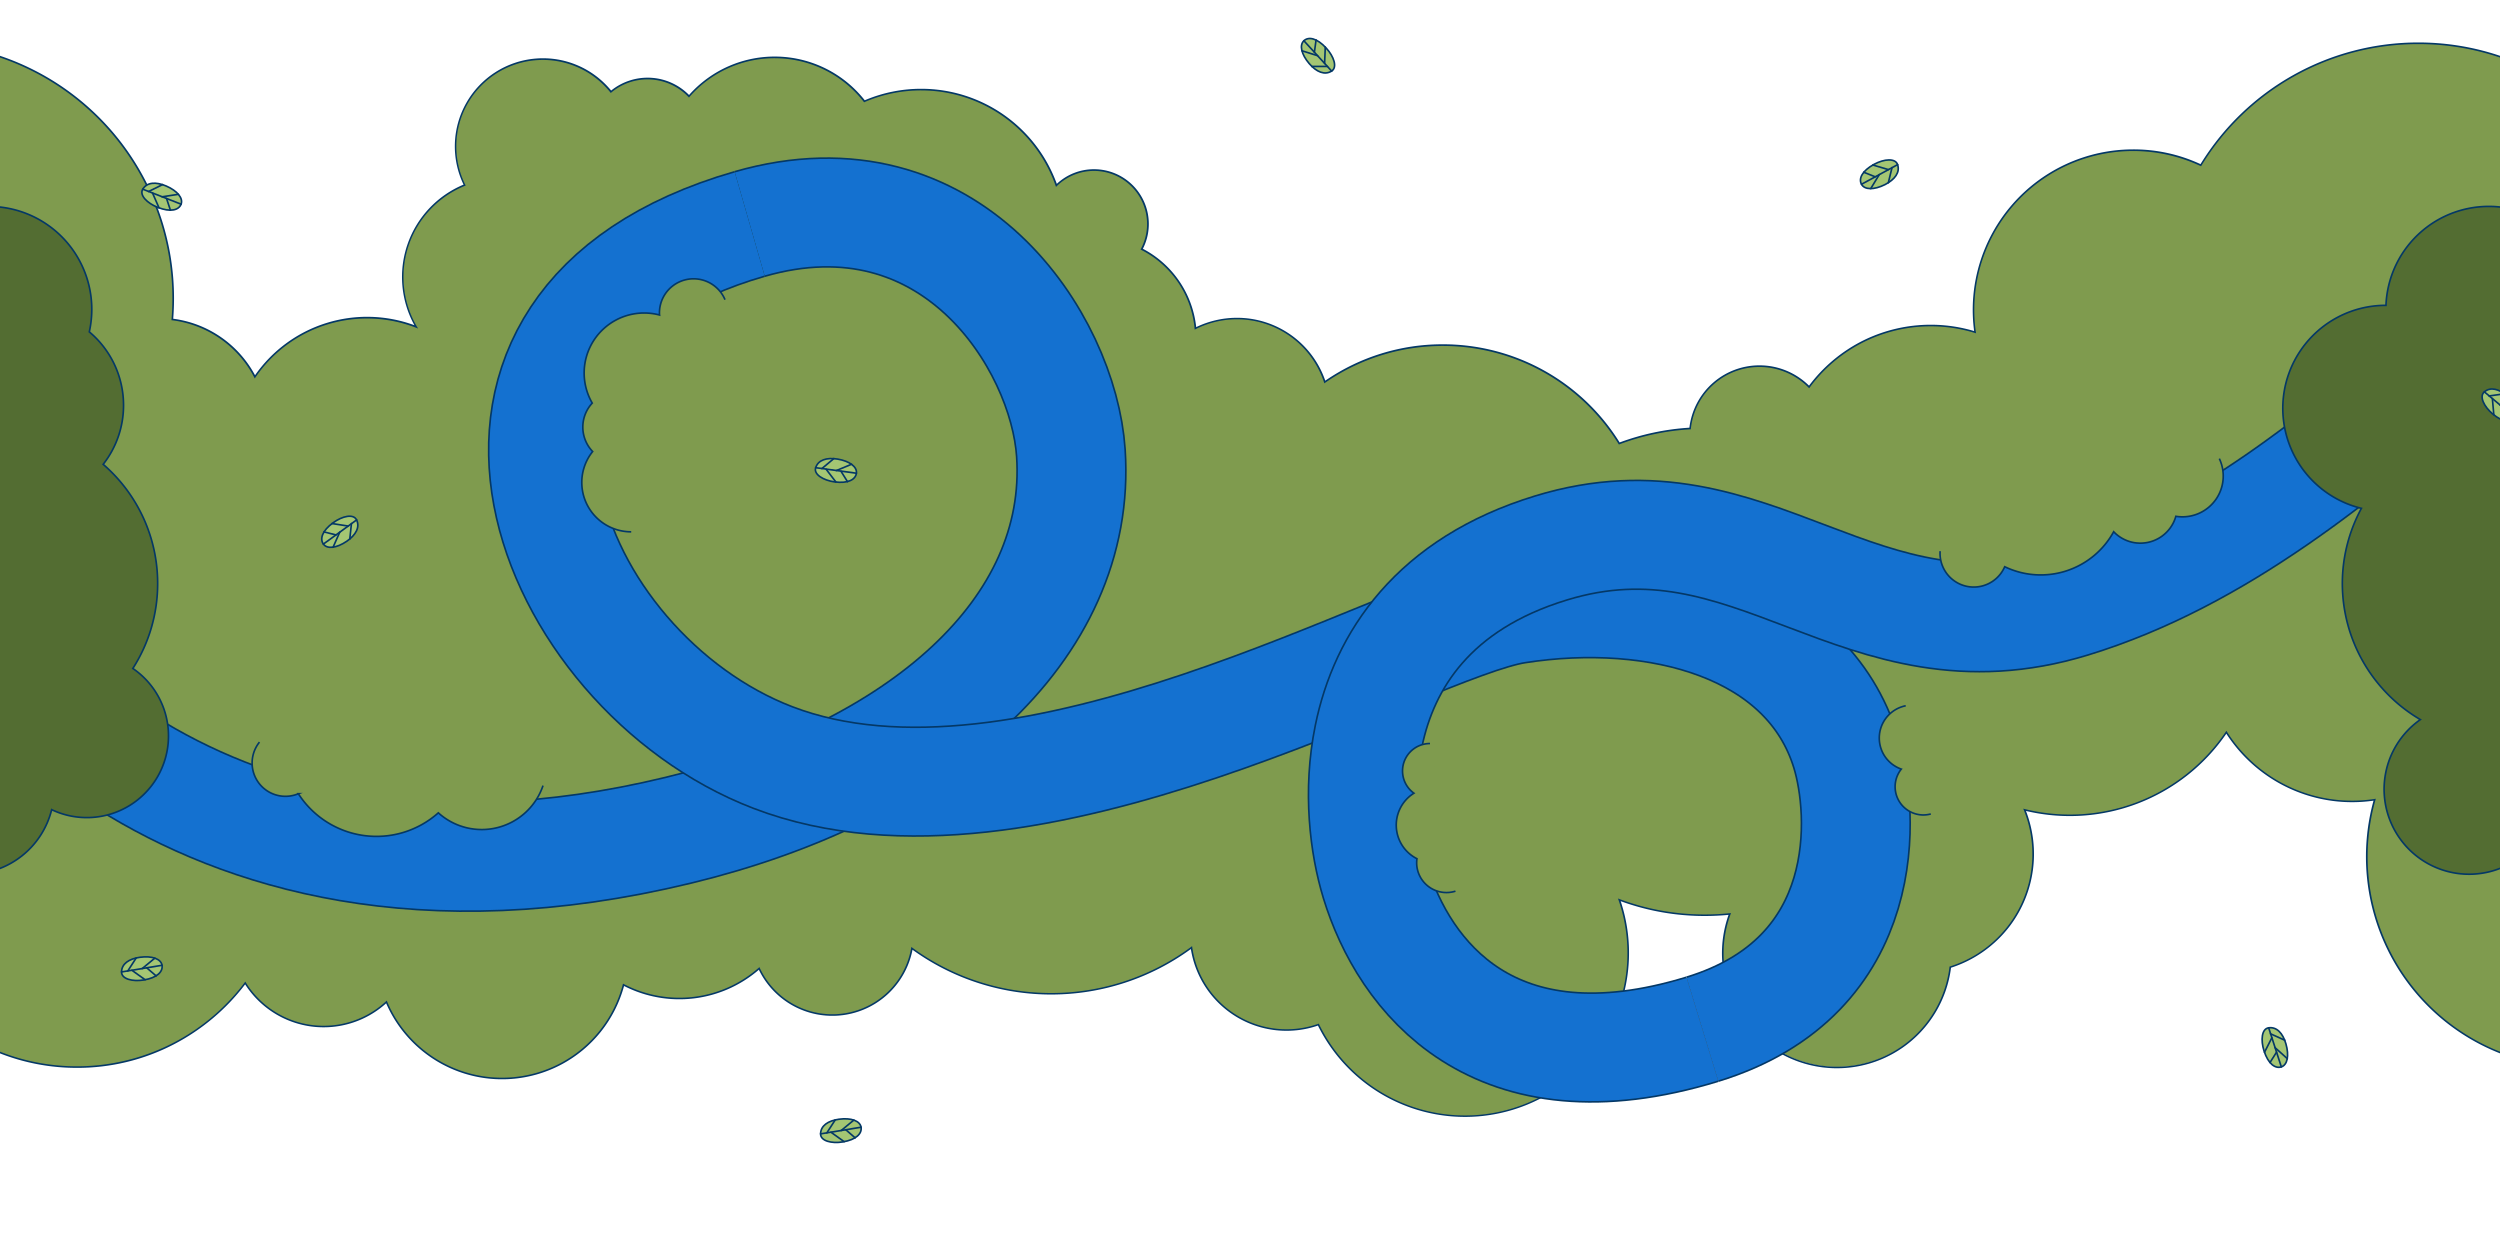 <svg xmlns="http://www.w3.org/2000/svg" viewBox="0 0 1500 750"><defs><style>.cls-1,.cls-5{fill:#7f9b4e;}.cls-2{fill:#043866;}.cls-3,.cls-4,.cls-8{fill:none;}.cls-3,.cls-5,.cls-6,.cls-7,.cls-8{stroke:#043866;}.cls-3,.cls-4,.cls-5,.cls-6,.cls-7,.cls-8{stroke-miterlimit:10;}.cls-3{stroke-width:66.26px;}.cls-4{stroke:#1471d0;stroke-width:64.26px;}.cls-6{fill:#536d32;}.cls-7{fill:#a4c673;}.cls-7,.cls-8{stroke-linecap:round;}</style></defs><g id="Layer_2" data-name="Layer 2"><g id="fyg_deets" data-name="fyg deets"><path class="cls-1" d="M879,669.67a97.93,97.93,0,0,1-88-54.91,57.6,57.6,0,0,1-76.13-46.21,141.74,141.74,0,0,1-167.73.47,48.52,48.52,0,0,1-91.68,12,72.5,72.5,0,0,1-81.36,9.82,75.36,75.36,0,0,1-142.25,10.3,55.48,55.48,0,0,1-84.74-11.36A126.34,126.34,0,0,1-.18,631.43l-.32-.13V33.83l.66.23A152.92,152.92,0,0,1,103.92,178.94c0,4.25-.17,8.53-.52,12.74A64.9,64.9,0,0,1,153,226.1a81.55,81.55,0,0,1,96.79-30,59.55,59.55,0,0,1,29.06-85.06,51.74,51.74,0,0,1-5.41-23.19,52.38,52.38,0,0,1,93.22-32.8,34.36,34.36,0,0,1,46.83,2.7,68.24,68.24,0,0,1,105.24,3,86.07,86.07,0,0,1,115.2,50.46,32.35,32.35,0,0,1,54.92,23.16,32.46,32.46,0,0,1-3.73,15.12A59.77,59.77,0,0,1,717.32,197a55.53,55.53,0,0,1,77.55,32.15,124.41,124.41,0,0,1,176.67,36.89,145.59,145.59,0,0,1,42.51-9,41.83,41.83,0,0,1,71.39-24.93A90.66,90.66,0,0,1,1185,199.3,95.83,95.83,0,0,1,1320.44,99.13a153.15,153.15,0,0,1,179.72-65.07l.34.11V631.7l-.68-.27a126.3,126.3,0,0,1-75-151.61,89.36,89.36,0,0,1-89-40.47,113.38,113.38,0,0,1-121,46.53,71.16,71.16,0,0,1-44.6,94.41,68.47,68.47,0,1,1-132.3-31.92,148.5,148.5,0,0,1-15,.76,145.53,145.53,0,0,1-51.25-9.23A98,98,0,0,1,879,669.67Z"/><path class="cls-2" d="M1451,26.47a152.18,152.18,0,0,1,49,8.06V631a125.83,125.83,0,0,1-74.5-151.76,88.81,88.81,0,0,1-89.67-40.77,112.85,112.85,0,0,1-121.9,46.72,70.66,70.66,0,0,1-44.22,94.76,68,68,0,1,1-131.09-32.12,149.25,149.25,0,0,1-15.76.84,145.38,145.38,0,0,1-52.08-9.58,97.43,97.43,0,0,1-179.51,75.09,57.1,57.1,0,0,1-76-46.5,141.21,141.21,0,0,1-168.47.49,48,48,0,0,1-91.15,12.1,72,72,0,0,1-81.86,9.9,74.86,74.86,0,0,1-141.74,10.18,55,55,0,0,1-84.88-11.39A125.82,125.82,0,0,1,0,631V34.53A152.52,152.52,0,0,1,103.42,178.94q0,6.66-.56,13.18a64.61,64.61,0,0,1,50,34.95,81.07,81.07,0,0,1,98-29.93,59,59,0,0,1,28.56-85.81,51.88,51.88,0,0,1,87.05-55.54,33.87,33.87,0,0,1,46.91,2.73,67.75,67.75,0,0,1,105.07,2.86,85.58,85.58,0,0,1,115.15,50.77,31.85,31.85,0,0,1,50.71,37.57,59,59,0,0,1,32.49,48.07A55,55,0,0,1,794.6,230a123.93,123.93,0,0,1,176.73,36.71,145,145,0,0,1,43.17-9.13,41.33,41.33,0,0,1,71-24.63A90.19,90.19,0,0,1,1185.63,200a95.33,95.33,0,0,1,135-100.24A152.34,152.34,0,0,1,1451,26.47m0-1a153.29,153.29,0,0,0-130.7,73,95.32,95.32,0,0,0-40.36-8.85,96.33,96.33,0,0,0-95.47,109,91.37,91.37,0,0,0-68.05,6.44,92,92,0,0,0-31,26.34,42.33,42.33,0,0,0-71.78,25.21,146,146,0,0,0-41.85,8.86,124.81,124.81,0,0,0-106.06-58.91,124.06,124.06,0,0,0-70.56,21.84,56,56,0,0,0-53-37.73,56.31,56.31,0,0,0-24.44,5.6,60.29,60.29,0,0,0-32-47,32.86,32.86,0,0,0-29.28-47.74,32.55,32.55,0,0,0-22.36,8.79A86.57,86.57,0,0,0,518.85,60.16,68.75,68.75,0,0,0,413.43,57a34.88,34.88,0,0,0-46.74-2.67,52.88,52.88,0,0,0-88.56,56.44,60.06,60.06,0,0,0-29.5,84.36,82.05,82.05,0,0,0-95.61,30,65.39,65.39,0,0,0-49.08-33.89c.32-4.08.48-8.21.48-12.31A153.4,153.4,0,0,0,.32,33.59L-1,33.14v598.5l.63.25a126.07,126.07,0,0,0,46.6,8.84,125.24,125.24,0,0,0,57.85-14,127.93,127.93,0,0,0,43-36.09A56,56,0,0,0,231.69,602,75.85,75.85,0,0,0,374.44,591.6a73,73,0,0,0,80.87-9.74,49,49,0,0,0,92.2-12,142.25,142.25,0,0,0,167-.44,58.11,58.11,0,0,0,76.25,45.93,98.43,98.43,0,0,0,181.65-74.64,146.28,146.28,0,0,0,50.44,8.89c4.72,0,9.51-.23,14.28-.68a69,69,0,1,0,133.49,31.72,72.21,72.21,0,0,0,35.53-25.33,71.69,71.69,0,0,0,9.43-68.74,113.93,113.93,0,0,0,120.22-46.34,89.88,89.88,0,0,0,88.31,40.17,126.73,126.73,0,0,0,75.51,151.46l1.37.54V33.82l-.68-.23A152.92,152.92,0,0,0,1451,25.47Z"/><path class="cls-3" d="M449.79,134.39c121.06-34.91,188.3,70.73,192.74,137.41C649.64,378.26,551,463.28,407,498.15,99,572.78-24.77,361.05-24.77,361.05"/><path class="cls-4" d="M449.79,134.39c121.06-34.91,188.3,70.73,192.74,137.41C649.64,378.26,551,463.28,407,498.15,99,572.78-24.77,361.05-24.77,361.05"/><path class="cls-3" d="M1021.42,617.53c104.11-31.87,97.08-130.45,86.16-166.15-23.2-75.85-113.78-99.07-197.54-86-65.13,10.19-293.63,147.72-446.31,89.15C328.27,402.54,243,194,449.79,134.39"/><path class="cls-4" d="M1021.42,617.53c104.11-31.87,97.08-130.45,86.16-166.15-23.2-75.85-113.78-99.07-197.54-86-65.13,10.19-293.63,147.72-446.31,89.15C328.27,402.54,243,194,449.79,134.39"/><path class="cls-3" d="M1637.25,121.73c-101.37-8-216.43,185.73-394,240.06-127.91,39.15-190.7-70.37-312.66-33C860,350.35,830.42,396.42,821.17,441.69c-6.75,32.95-2.72,65.45,4.09,87.75,17.1,55.89,70.51,126.55,196.13,88.11"/><path class="cls-4" d="M1637.25,121.73c-101.37-8-216.43,185.73-394,240.06-127.91,39.15-190.7-70.37-312.66-33C860,350.35,830.42,396.42,821.17,441.69c-6.75,32.95-2.72,65.45,4.09,87.75,17.1,55.89,70.51,126.55,196.13,88.11"/><path class="cls-5" d="M435,179.8a20.47,20.47,0,0,0-39.33,8c0,.41,0,.81.06,1.21a36,36,0,0,0-40.38,52.85,21.16,21.16,0,0,0,.24,29.06,29.64,29.64,0,0,0,23.14,48.18"/><path class="cls-5" d="M155.69,445.26A20,20,0,0,0,178,476.63c.34-.12.66-.27,1-.4a55.75,55.75,0,0,0,84,11.47,38.82,38.82,0,0,0,62.81-16.34"/><path class="cls-5" d="M1143.43,423.46a19.75,19.75,0,0,0-2.65,38,16.94,16.94,0,0,0,17.69,26.92"/><path class="cls-5" d="M858,446.12a16.45,16.45,0,0,0-9.64,29.8,22.58,22.58,0,0,0,1.82,39.31,17.44,17.44,0,0,0-.18,2.42,17.88,17.88,0,0,0,23.27,17.05"/><path class="cls-5" d="M1164.07,330.7a20.23,20.23,0,0,0,38.76,9.33,49.89,49.89,0,0,0,65.38-21,22.11,22.11,0,0,0,37.3-9.25,22.83,22.83,0,0,0,2.35.27,24.47,24.47,0,0,0,23.74-34.87"/><path class="cls-6" d="M79.7,401.08a94.19,94.19,0,0,0,14.89-51A94.33,94.33,0,0,0,61.9,278.6a57.25,57.25,0,0,0,12.22-35.42,57.43,57.43,0,0,0-20.54-44.06,62.26,62.26,0,0,0,1.49-13.47A61.78,61.78,0,0,0-6.71,123.87a61.77,61.77,0,0,0-61.77,61.78,61.69,61.69,0,0,0,27.84,51.61,57.94,57.94,0,0,0-.3,5.92,57.31,57.31,0,0,0,3.59,20,94.6,94.6,0,0,0-57.24,86.92,94.52,94.52,0,0,0,46.8,81.63,51,51,0,0,0-21.77,41.8,51,51,0,0,0,51,51A51,51,0,0,0,31,485.79a49,49,0,0,0,48.7-84.71Z"/><path class="cls-6" d="M1594.59,350.12a94.33,94.33,0,0,0-32.69-71.52,57.49,57.49,0,0,0-8.32-79.48,61.77,61.77,0,1,0-122-15.91h-.06A61.77,61.77,0,0,0,1416.85,305a94.64,94.64,0,0,0,35.36,126.76,51,51,0,1,0,69.5,10.45A94.62,94.62,0,0,0,1594.59,350.12Z"/><g id="leaf"><path id="Vector" class="cls-7" d="M1138.55,98.75c1.59,4.62-1.57,8.93-7.52,12-6.64,3.33-12.3,3.17-14.12-.16s.22-8,7.53-12C1130.41,95.34,1137.23,94.78,1138.55,98.75Z"/><path id="Vector_2" data-name="Vector 2" class="cls-8" d="M1116.91,110.55l21.68-11.78"/><path id="Vector_3" data-name="Vector 3" class="cls-8" d="M1118.24,103.34l6.85,2.72"/><path id="Vector_4" data-name="Vector 4" class="cls-8" d="M1123.68,99l9.32,2.75"/><path id="Vector_5" data-name="Vector 5" class="cls-8" d="M1122.46,113.13l5.12-8.41"/><path id="Vector_6" data-name="Vector 6" class="cls-8" d="M1133,109.62l2.22-9.09"/></g><g id="leaf-2" data-name="leaf"><path id="Vector-2" data-name="Vector" class="cls-7" d="M1490.58,235.15c3.72-3.18,8.89-1.84,13.9,2.59,5.54,4.94,7.48,10.26,5,13.18s-7.52,2.75-13.9-2.59C1490.42,244,1487.38,237.84,1490.58,235.15Z"/><path id="Vector_2-2" data-name="Vector 2" class="cls-8" d="M1509.53,250.92l-18.94-15.82"/><path id="Vector_4-2" data-name="Vector 4" class="cls-8" d="M1496.3,248.88l-.88-9.68"/><path id="Vector_5-2" data-name="Vector 5" class="cls-8" d="M1509.88,244.81l-9.7-1.66"/><path id="Vector_6-2" data-name="Vector 6" class="cls-8" d="M1502.73,236.28l-9.27,1.29"/></g><g id="leaf-3" data-name="leaf"><path id="Vector-3" data-name="Vector" class="cls-7" d="M1361.17,616.7c4.84-.71,8.5,3.18,10.38,9.6,2.06,7.13.86,12.67-2.75,13.84s-7.82-1.68-10.38-9.59C1356.33,624.08,1357,617.27,1361.17,616.7Z"/><path id="Vector_2-3" data-name="Vector 2" class="cls-8" d="M1368.8,640.14l-7.6-23.47"/><path id="Vector_3-2" data-name="Vector 3" class="cls-8" d="M1362,637.51l3.93-6.23"/><path id="Vector_4-3" data-name="Vector 4" class="cls-8" d="M1358.69,631.37l4.41-8.66"/><path id="Vector_5-3" data-name="Vector 5" class="cls-8" d="M1372.36,635.16l-7.33-6.57"/><path id="Vector_6-3" data-name="Vector 6" class="cls-8" d="M1370.85,624.13l-8.54-3.85"/></g><g id="leaf-4" data-name="leaf"><path id="Vector-4" data-name="Vector" class="cls-7" d="M213.92,311.91c2.18,4.38-.38,9.07-5.88,12.86-6.15,4.17-11.78,4.76-14,1.69s-.84-8,5.89-12.85C205.4,309.61,212.09,308.15,213.92,311.91Z"/><path id="Vector_2-4" data-name="Vector 2" class="cls-8" d="M194,326.46,214,311.93"/><path id="Vector_3-3" data-name="Vector 3" class="cls-8" d="M194.39,319.15l7.15,1.79"/><path id="Vector_4-4" data-name="Vector 4" class="cls-8" d="M199.21,314.12l9.6,1.5"/><path id="Vector_5-4" data-name="Vector 5" class="cls-8" d="M199.86,328.29l4-9"/><path id="Vector_6-4" data-name="Vector 6" class="cls-8" d="M209.87,323.42l1-9.31"/></g><g id="leaf-5" data-name="leaf"><path id="Vector-5" data-name="Vector" class="cls-7" d="M492.36,680.37c0-4.89,4.41-7.93,11-8.83,7.36-1,12.65,1,13.28,4.78s-2.83,7.49-11,8.84C498.93,686.26,492.3,684.55,492.36,680.37Z"/><path id="Vector_2-5" data-name="Vector 2" class="cls-8" d="M516.68,676.32l-24.35,4"/><path id="Vector_3-4" data-name="Vector 3" class="cls-8" d="M513.06,682.69l-5.58-4.82"/><path id="Vector_4-5" data-name="Vector 4" class="cls-8" d="M506.49,685l-7.9-5.65"/><path id="Vector_5-5" data-name="Vector 5" class="cls-8" d="M512.28,672.06l-7.59,6.27"/><path id="Vector_6-5" data-name="Vector 6" class="cls-8" d="M501.15,671.91l-5.08,7.86"/></g><g id="leaf-6" data-name="leaf"><path id="Vector-6" data-name="Vector" class="cls-7" d="M72.94,583.21c0-4.89,4.42-7.93,11-8.84,7.37-1,12.66,1,13.28,4.79s-2.83,7.49-11,8.84C79.52,589.09,72.89,587.39,72.94,583.21Z"/><path id="Vector_2-6" data-name="Vector 2" class="cls-8" d="M97.26,579.16l-24.35,4"/><path id="Vector_3-5" data-name="Vector 3" class="cls-8" d="M93.64,585.53l-5.58-4.82"/><path id="Vector_4-6" data-name="Vector 4" class="cls-8" d="M87.08,587.85l-7.91-5.65"/><path id="Vector_5-6" data-name="Vector 5" class="cls-8" d="M92.87,574.9l-7.6,6.27"/><path id="Vector_6-6" data-name="Vector 6" class="cls-8" d="M81.73,574.75l-5.08,7.86"/></g><g id="leaf-7" data-name="leaf"><path id="Vector-7" data-name="Vector" class="cls-7" d="M489.4,280.66c1.46-4.67,6.55-6.28,13.15-5.21,7.32,1.24,11.79,4.71,11.29,8.48s-4.91,6.32-13.15,5.2C494,288.21,488.12,284.64,489.4,280.66Z"/><path id="Vector_2-7" data-name="Vector 2" class="cls-8" d="M513.84,283.93l-24.46-3.32"/><path id="Vector_3-6" data-name="Vector 3" class="cls-8" d="M508.5,289l-3.91-6.24"/><path id="Vector_4-7" data-name="Vector 4" class="cls-8" d="M501.55,289.24l-5.9-7.72"/><path id="Vector_5-7" data-name="Vector 5" class="cls-8" d="M510.89,278.57l-9.11,3.76"/><path id="Vector_6-7" data-name="Vector 6" class="cls-8" d="M500.29,275.15l-7.17,6"/></g><g id="leaf-8" data-name="leaf"><path id="Vector-8" data-name="Vector" class="cls-7" d="M799,42.62c-4.11,2.65-9.06.63-13.43-4.42-4.83-5.64-6-11.17-3.25-13.74s7.82-1.72,13.43,4.42C800.35,33.9,802.54,40.38,799,42.62Z"/><path id="Vector_2-8" data-name="Vector 2" class="cls-8" d="M782.33,24.46,799,42.67"/><path id="Vector_3-7" data-name="Vector 3" class="cls-8" d="M789.64,24l-1,7.3"/><path id="Vector_4-8" data-name="Vector 4" class="cls-8" d="M795.17,28.25,794.76,38"/><path id="Vector_5-8" data-name="Vector 5" class="cls-8" d="M781.16,30.47l9.4,2.94"/><path id="Vector_6-8" data-name="Vector 6" class="cls-8" d="M787.12,39.88l9.36,0"/></g><g id="leaf-9" data-name="leaf"><path id="Vector-9" data-name="Vector" class="cls-7" d="M85.66,113.52c2.52-4.19,7.85-4.55,14-1.94,6.82,2.94,10.34,7.38,9,10.92s-6.26,5-14,1.93C88.29,121.94,83.47,117.08,85.66,113.52Z"/><path id="Vector_2-9" data-name="Vector 2" class="cls-8" d="M108.62,122.5l-23-9"/><path id="Vector_3-8" data-name="Vector 3" class="cls-8" d="M102.25,126.11l-2.33-7"/><path id="Vector_4-9" data-name="Vector 4" class="cls-8" d="M95.42,124.74l-3.89-8.9"/><path id="Vector_5-9" data-name="Vector 5" class="cls-8" d="M107,116.59l-9.74,1.49"/><path id="Vector_6-9" data-name="Vector 6" class="cls-8" d="M97.54,110.75l-8.39,4.16"/></g></g></g></svg>
